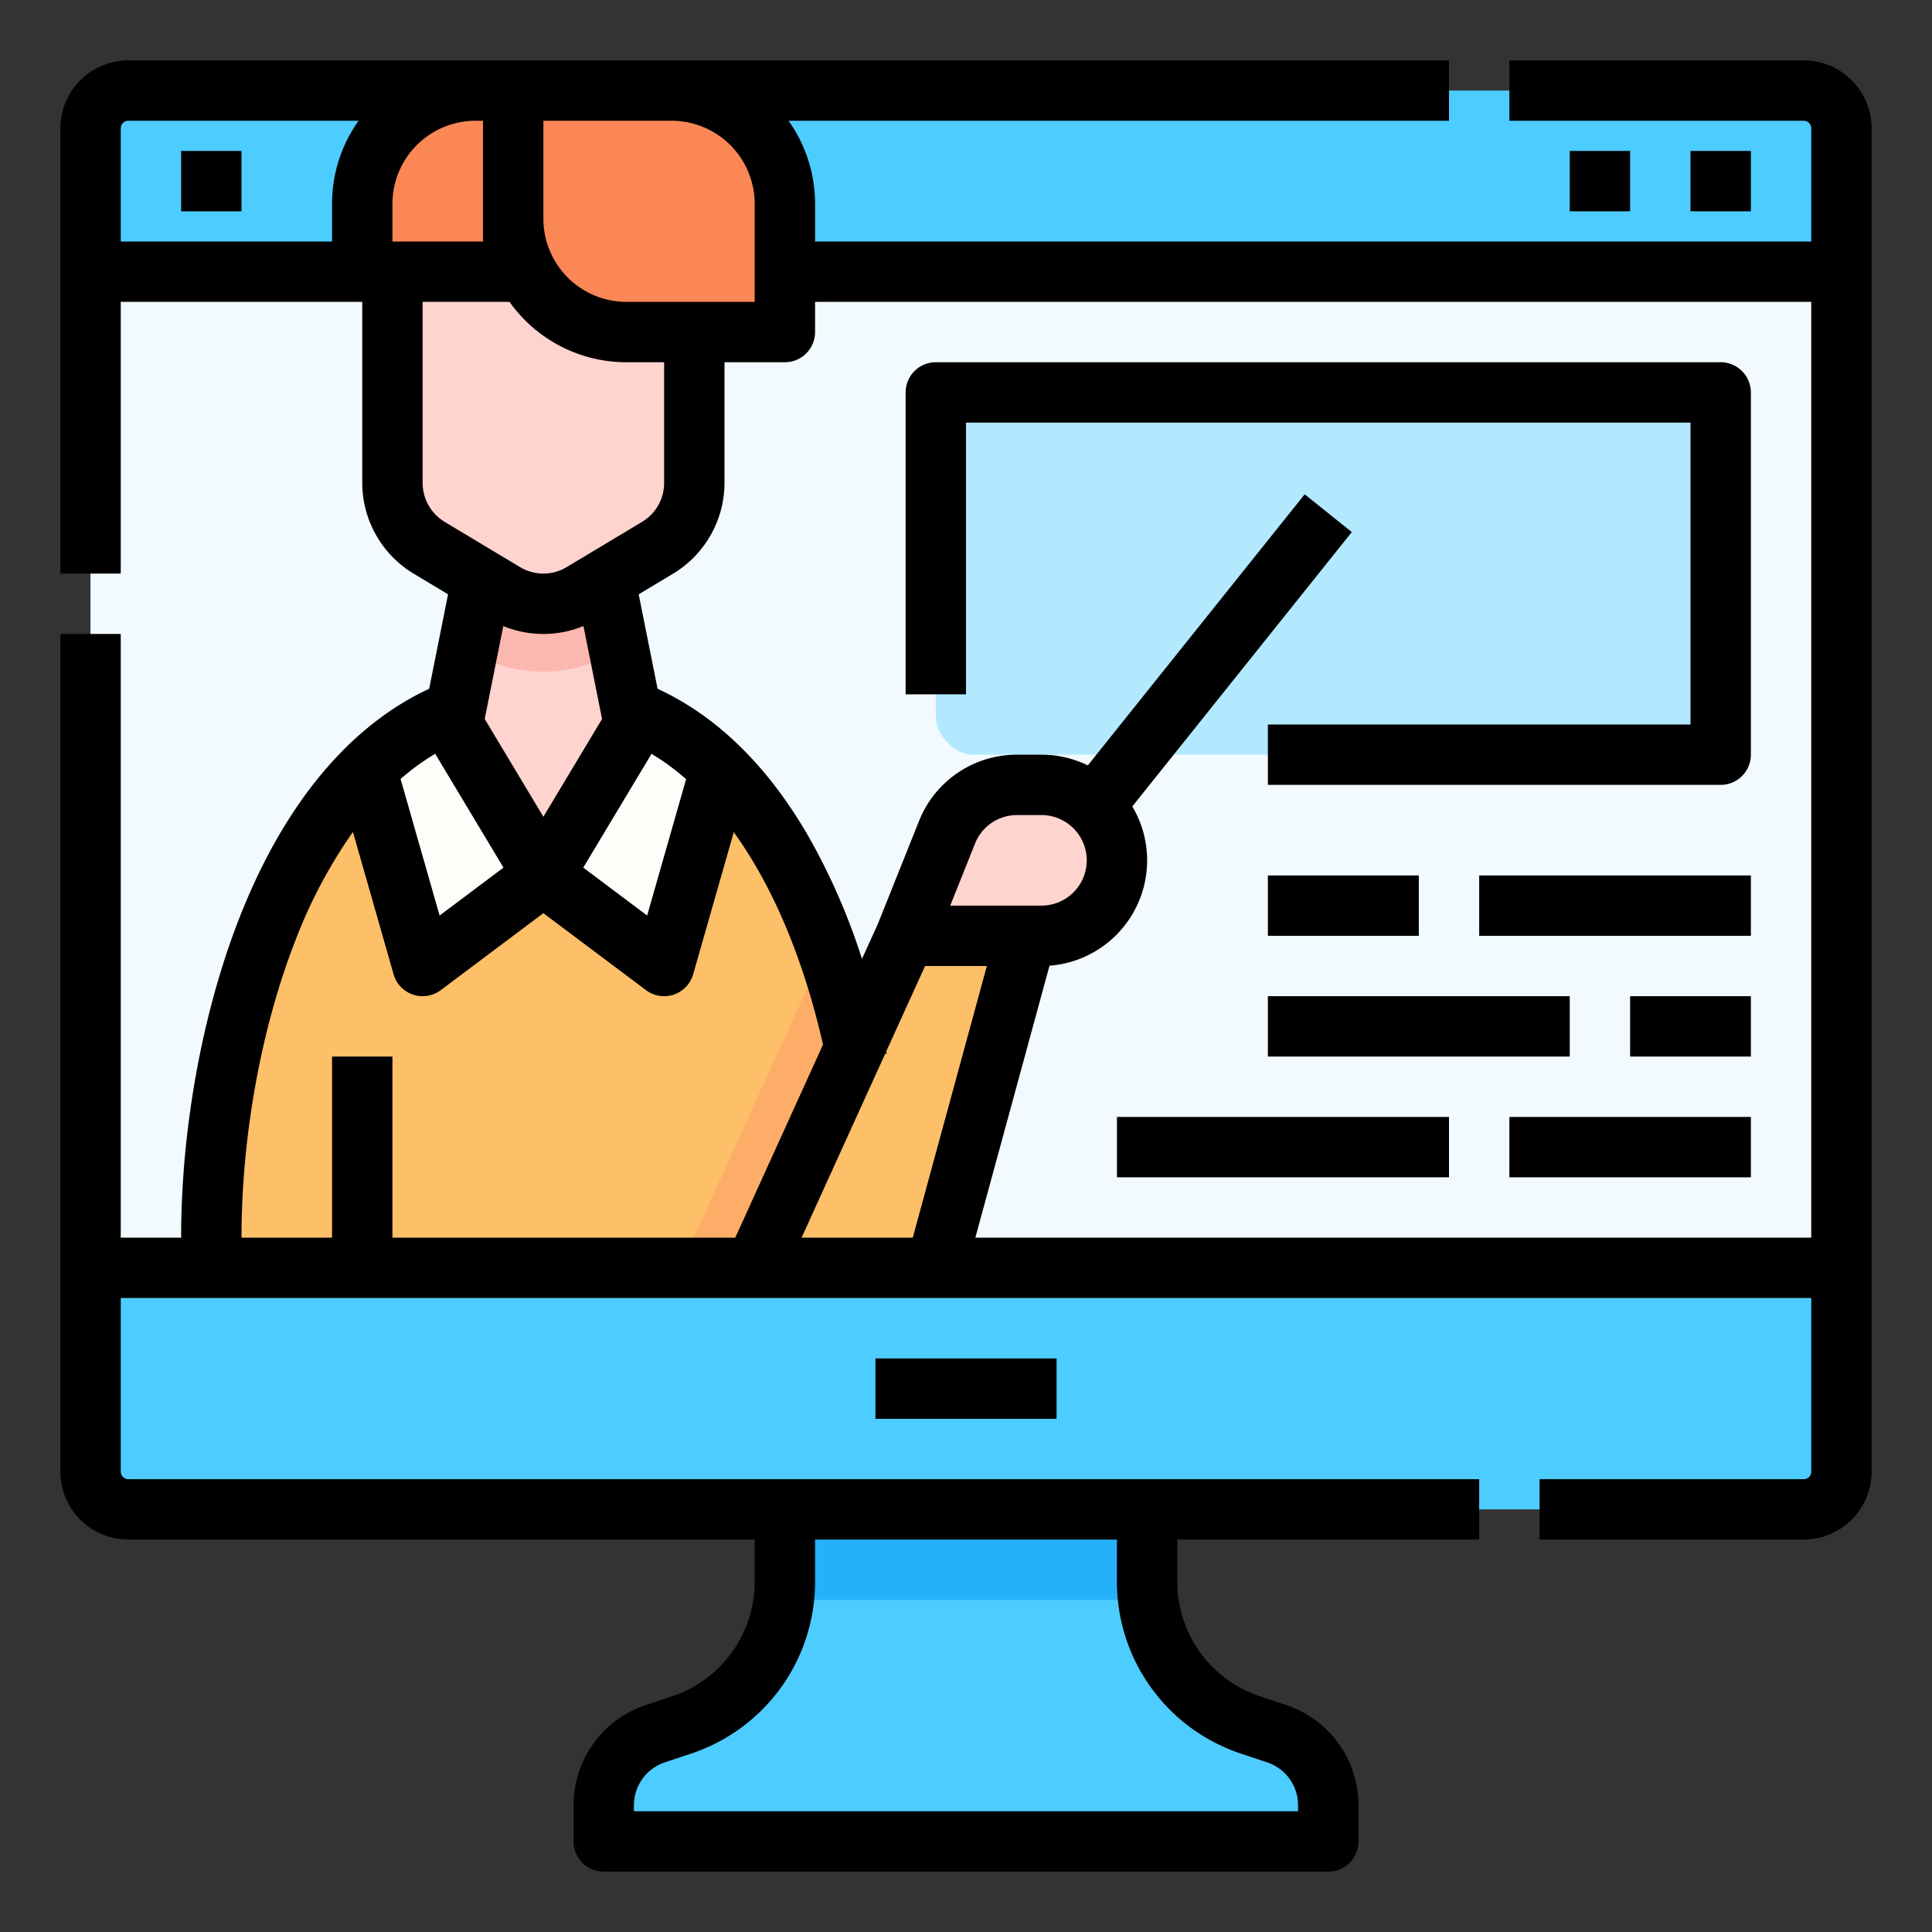 <svg id="Filled" height="512" viewBox="0 0 512 512" width="512" xmlns="http://www.w3.org/2000/svg"><rect x="0" y="0" width="512" height="512" fill="#333333" stroke="none"/><g><g><g><rect fill="#4dccff" height="376" rx="10" width="464" x="24" y="24"/><path d="m24 72h464v272h-464z" fill="#f2faff"/><rect fill="#b3e9ff" height="96" rx="10" width="208" x="248" y="104"/><path d="m352 488h-192v-9.585a20 20 0 0 1 13.675-18.973l6.974-2.325a40 40 0 0 0 27.351-37.947v-19.17h96v19.17a40 40 0 0 0 27.351 37.947l6.974 2.325a20 20 0 0 1 13.675 18.973z" fill="#4dccff"/><path d="m208 400h96v24h-96z" fill="#25b1fa"/></g><g><path d="m144 184c-64 0-88 86.562-88 144v8h176v-8c0-57.438-24-144-88-144z" fill="#fdbf67"/><path d="m160 152h-32l-8 40 24 40 24-40z" fill="#ffd4cf"/><path d="m160 152h-32l-4.056 20.281.5.3a38 38 0 0 0 39.1 0l.505-.3z" fill="#fbb8b0"/><path d="m240 248h36a20 20 0 0 0 20-20 20 20 0 0 0 -20-20h-6.459a20 20 0 0 0 -18.57 12.572z" fill="#ffd4cf"/><path d="m180.228 336h51.772v-8c0-23.46-4-51.779-13.1-77.074z" fill="#fdad67"/><path d="m240 248h32l-24 88h-48z" fill="#fdbf67"/><g fill="#fffdfa"><path d="m192 200-16 56-32-24 24-40z"/><path d="m96 200 16 56 32-24-24-40z"/></g></g><path d="m174.29 145.15-20 12a20 20 0 0 1 -20.58 0l-20-12a20 20 0 0 1 -9.71-17.15v-68.676h80v68.676a20 20 0 0 1 -9.71 17.15z" fill="#ffd4cf"/><path d="m178 24h-52a30 30 0 0 0 -30 30v18h40s13.431 16 30 16h42v-34a30 30 0 0 0 -30-30z" fill="#fb8656"/></g><path d="m478 16h-78v16h78a2 2 0 0 1 2 2v30h-264v-10a37.8 37.8 0 0 0 -7.032-22h175.032v-16h-350a18.021 18.021 0 0 0 -18 18v118h16v-72h64v48a28.143 28.143 0 0 0 13.594 24.01l9.148 5.488-5.008 25.038c-21.241 9.839-38.586 30.764-50.334 60.826-9.789 25.026-15.4 55.875-15.4 84.638h-16v-160h-16v222a18.021 18.021 0 0 0 18 18h166v11.17a31.957 31.957 0 0 1 -21.88 30.357l-6.975 2.326a27.964 27.964 0 0 0 -19.145 26.562v9.585a8 8 0 0 0 8 8h192a8 8 0 0 0 8-8v-9.585a27.966 27.966 0 0 0 -19.146-26.563l-6.973-2.325a31.957 31.957 0 0 1 -21.881-30.357v-11.17h80v-16h-358a2 2 0 0 1 -2-2v-46h448v46a2 2 0 0 1 -2 2h-70v16h70a18.021 18.021 0 0 0 18-18v-356a18.021 18.021 0 0 0 -18-18zm-182 392v11.17a47.939 47.939 0 0 0 32.822 45.537l6.972 2.323a11.986 11.986 0 0 1 8.206 11.385v1.585h-176v-1.585a11.984 11.984 0 0 1 8.205-11.384l6.974-2.324a47.94 47.94 0 0 0 32.821-45.537v-11.17zm-96-354v26h-34a22.025 22.025 0 0 1 -22-22v-26h34a22.025 22.025 0 0 1 22 22zm-72-22v32h-24v-10a22.025 22.025 0 0 1 22-22zm-96 2a2 2 0 0 1 2-2h61.032a37.8 37.8 0 0 0 -7.032 22v10h-56zm80 94v-48h23.032a37.981 37.981 0 0 0 30.968 16h10v32a12.058 12.058 0 0 1 -5.826 10.289l-20 12a11.978 11.978 0 0 1 -12.348 0l-20-12a12.058 12.058 0 0 1 -5.826-10.289zm69.827 78.485-10.327 36.141-16.929-12.7 18.093-30.155a63.491 63.491 0 0 1 9.163 6.714zm-66.5-6.725 18.1 30.169-16.929 12.7-10.341-36.193a62.966 62.966 0 0 1 9.169-6.676zm28.673-31.751a27.924 27.924 0 0 0 10.623-2.1l4.926 24.628-15.549 25.914-15.549-25.915 4.926-24.628a27.92 27.92 0 0 0 10.623 2.101zm-65.7 81.179a131.494 131.494 0 0 1 15.231-28.708l10.777 37.72a8 8 0 0 0 12.492 4.2l27.2-20.4 27.2 20.4a8 8 0 0 0 12.492-4.2l10.762-37.666c10.3 14.25 18.429 33.4 23.659 56.286l-23.264 51.18h-90.849v-48h-16v48h-24c0-26.846 5.211-55.571 14.3-78.812zm134.124 78.812 22.143-48.715.427-.087c-.04-.2-.081-.391-.121-.586l10.278-22.612h16.375l-19.636 72zm75.576-100a12.013 12.013 0 0 1 -12 12h-24.184l6.583-16.457a11.943 11.943 0 0 1 11.142-7.543h6.459a12.013 12.013 0 0 1 12 12zm-29.526 100 19.658-72.081a27.99 27.99 0 0 0 21.942-42.205l58.173-72.714-12.494-10-57.471 71.839a27.825 27.825 0 0 0 -12.282-2.839h-6.459a27.867 27.867 0 0 0 -26 17.6l-10.9 27.254-4.21 9.261a169.7 169.7 0 0 0 -14.683-33.342c-10.729-18.243-24-31.093-39.484-38.242l-5.006-25.031 9.148-5.488a28.143 28.143 0 0 0 13.594-24.012v-32h16a8 8 0 0 0 8-8v-8h264v248z"/><path d="m232 360h48v16h-48z"/><path d="m48 40h16v16h-16z"/><path d="m416 40h16v16h-16z"/><path d="m448 40h16v16h-16z"/><path d="m432 264h32v16h-32z"/><path d="m336 264h80v16h-80z"/><path d="m392 232h72v16h-72z"/><path d="m336 232h40v16h-40z"/><path d="m296 296h88v16h-88z"/><path d="m400 296h64v16h-64z"/><path d="m456 96h-208a8 8 0 0 0 -8 8v80h16v-72h192v80h-112v16h120a8 8 0 0 0 8-8v-96a8 8 0 0 0 -8-8z"/></g></svg>
